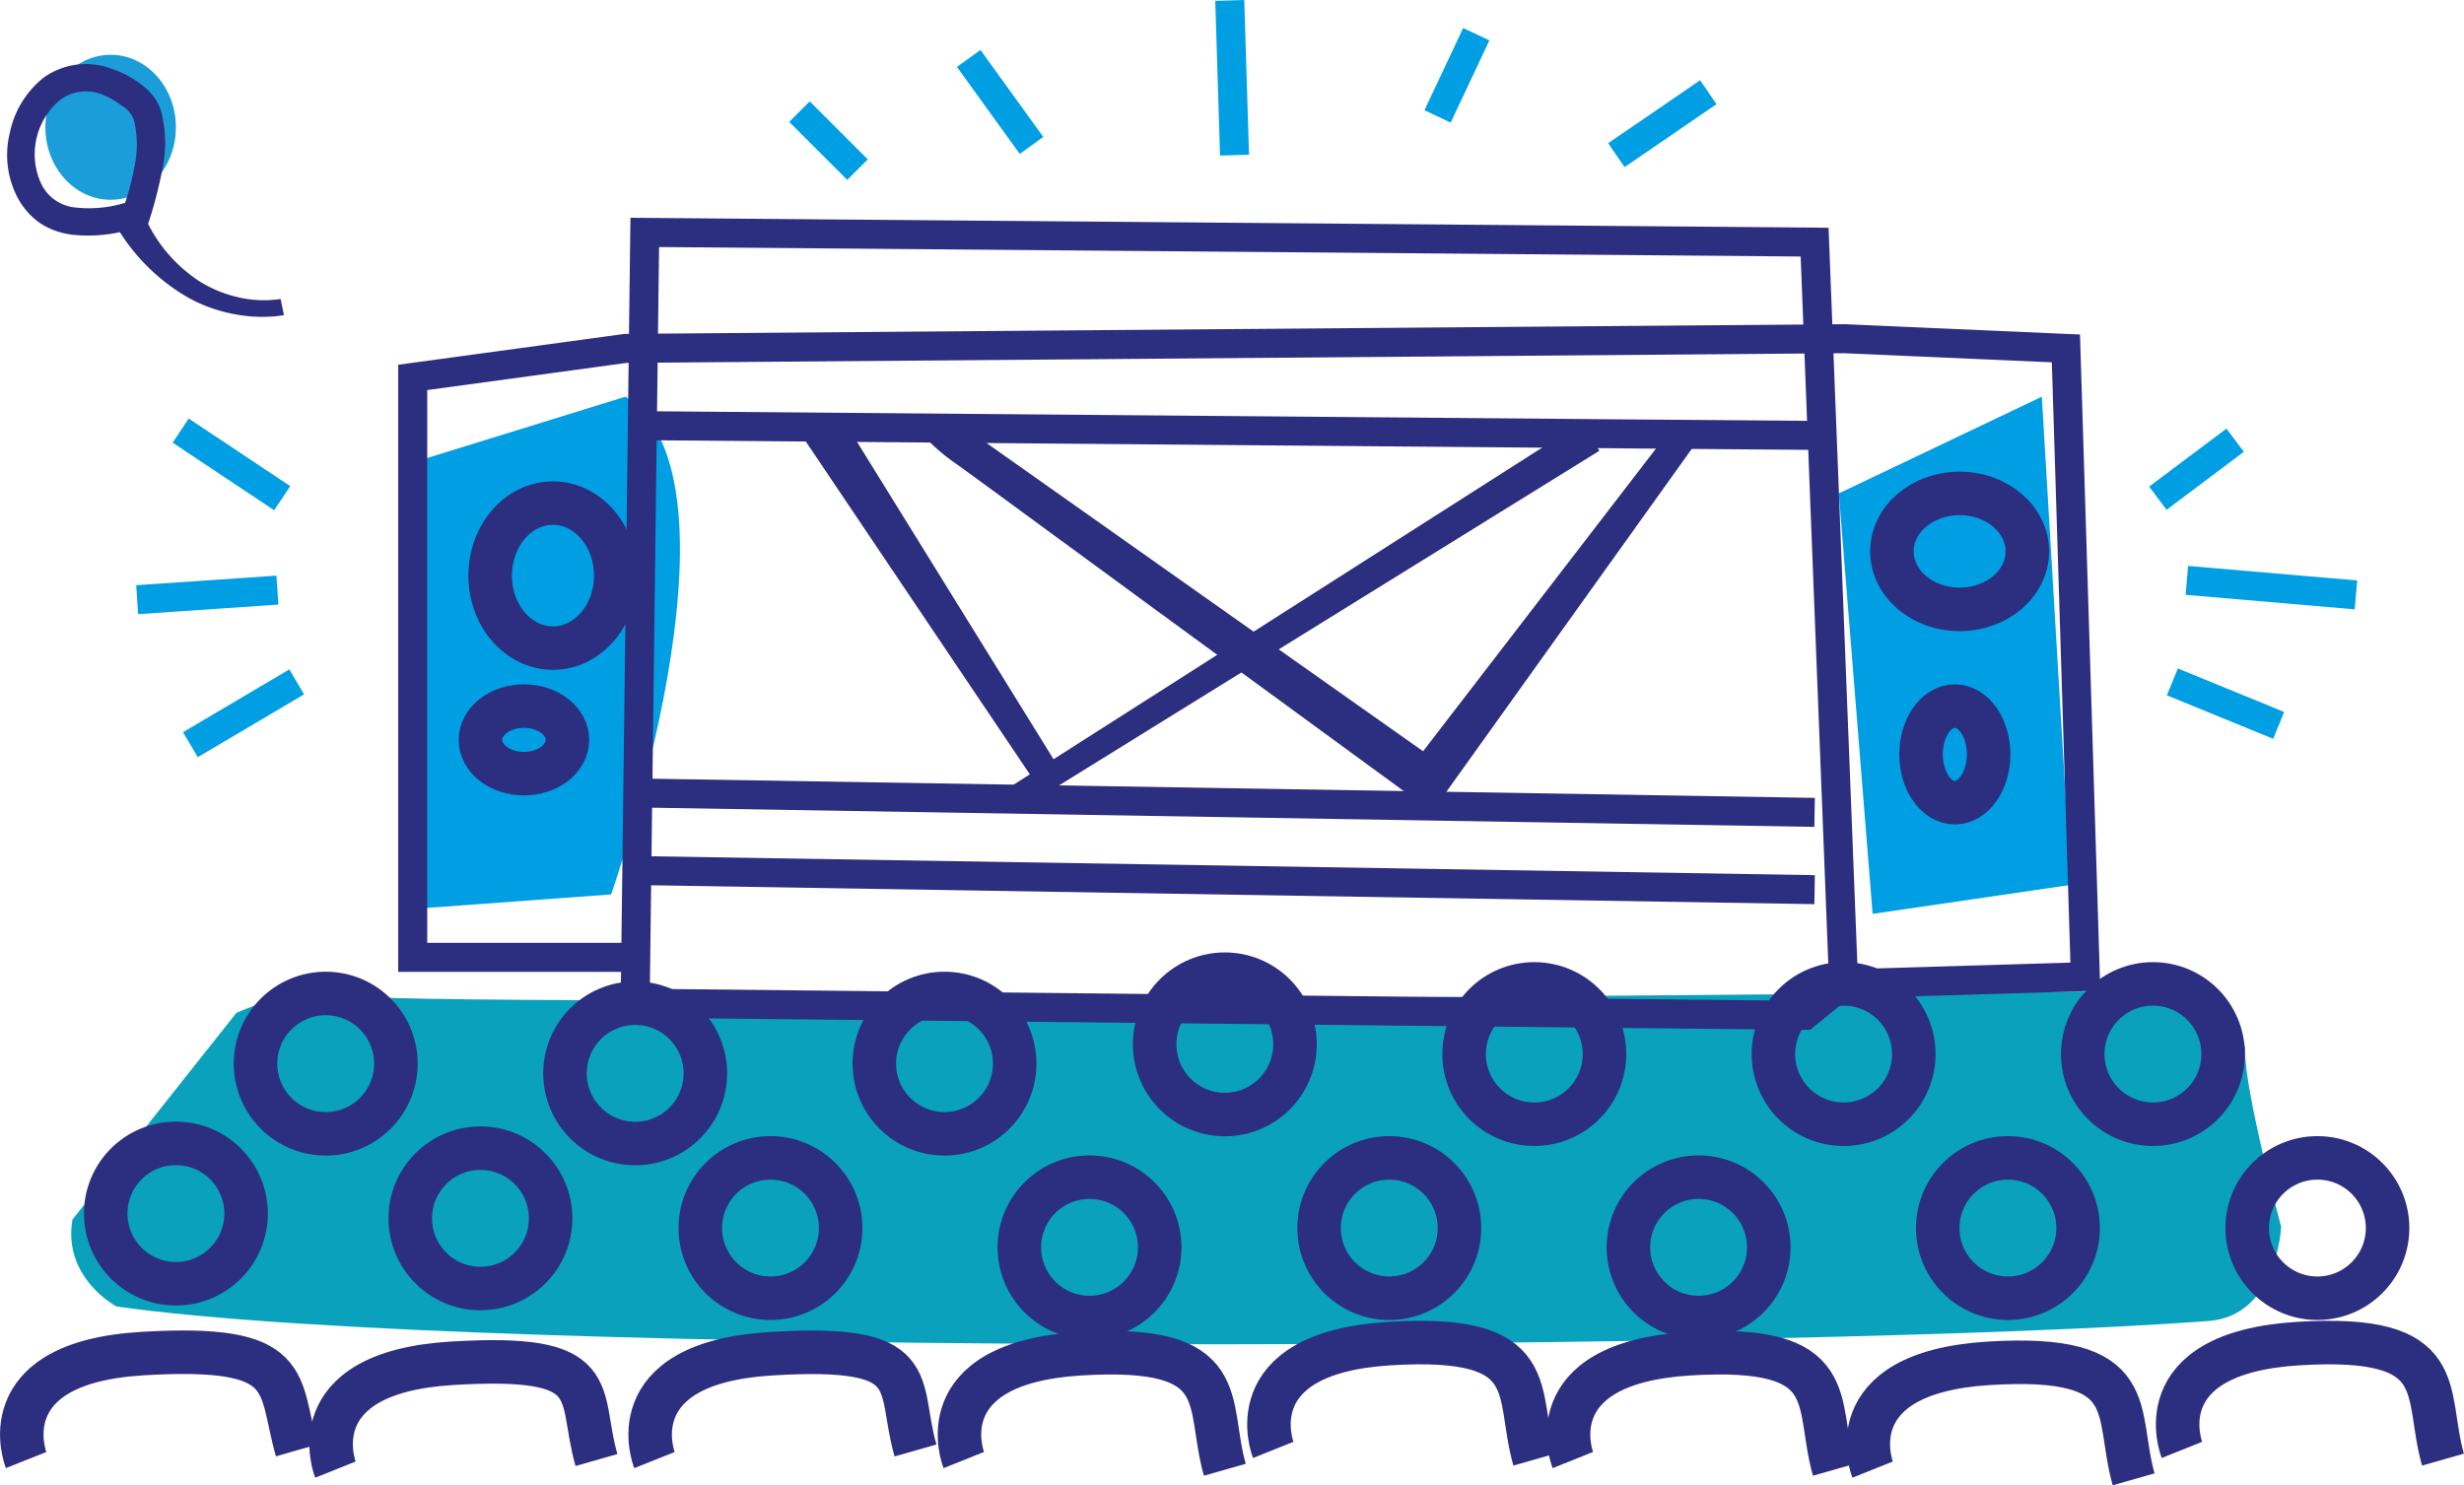 <svg xmlns="http://www.w3.org/2000/svg" viewBox="0 0 169.91 102.44"><defs><style>.cls-1{fill:#09a1bb;}.cls-2{fill:#009fe3;}.cls-3,.cls-4,.cls-6{fill:none;stroke-miterlimit:10;}.cls-3,.cls-4{stroke:#2c2e7f;}.cls-3{stroke-width:3px;}.cls-4,.cls-6{stroke-width:2px;}.cls-5{fill:#2c2e7f;}.cls-6{stroke:#009fe3;}.cls-7{fill:#1a9dd9;}</style></defs><title>Ресурс 4</title><g id="Слой_2" data-name="Слой 2"><g id="Слой_5" data-name="Слой 5"><path class="cls-1" d="M5,84.11,16.3,69.86s5-2.25,7.25-1.25,122.75-.25,122.75-.25,8.5,1,8.5,4,2.5,12.25,2.5,12.25-.26,6.14-5,6.5c-26.61,2-119,2.61-144.25-1C8,90.11,4.3,88.11,5,84.11Z"/><polygon class="cls-2" points="126.8 34.03 140.8 27.36 142.8 61.03 129.13 63.03 126.8 34.03"/><path class="cls-2" d="M43.13,27.36l-14,4.33s-2,33-1.33,32l.67-1,13.67-1S52.13,33.36,43.13,27.36Z"/><circle class="cls-3" cx="12.13" cy="83.7" r="4.84"/><circle class="cls-3" cx="33.13" cy="84.03" r="4.84"/><circle class="cls-3" cx="53.13" cy="84.7" r="4.84"/><circle class="cls-3" cx="75.13" cy="86.03" r="4.84"/><circle class="cls-3" cx="95.8" cy="84.7" r="4.84"/><circle class="cls-3" cx="117.13" cy="86.03" r="4.84"/><circle class="cls-3" cx="138.46" cy="84.7" r="4.84"/><circle class="cls-3" cx="159.8" cy="84.7" r="4.84"/><circle class="cls-3" cx="148.46" cy="72.7" r="4.84"/><circle class="cls-3" cx="127.13" cy="72.7" r="4.84"/><circle class="cls-3" cx="105.8" cy="72.7" r="4.84"/><circle class="cls-3" cx="84.46" cy="72.03" r="4.84"/><circle class="cls-3" cx="65.13" cy="73.36" r="4.84"/><circle class="cls-3" cx="43.8" cy="74.03" r="4.84"/><circle class="cls-3" cx="22.46" cy="73.36" r="4.84"/><polygon class="cls-4" points="127.13 67.86 125.13 16.7 44.46 16.03 43.8 69.19 124.46 70.03 127.13 67.86"/><polyline class="cls-4" points="127.13 67.86 143.8 67.36 142.46 24.03 127.13 23.36 43.13 24.03 28.46 26.03 28.46 66.03 43.13 66.03"/><polyline class="cls-4" points="44.46 29.36 113.8 29.94 125.13 30.03"/><line class="cls-4" x1="125.13" y1="56.03" x2="44.46" y2="54.7"/><line class="cls-4" x1="43.13" y1="60.03" x2="125.13" y2="61.36"/><path class="cls-3" d="M1.8,100.7S-.87,94,9.8,93.36s9.33,2,10.67,6.67"/><path class="cls-3" d="M23.13,101.36s-2.67-6.67,8-7.33,8.67,2,10,6.67"/><path class="cls-3" d="M45.13,100.7s-2.67-6.67,8-7.33,8.67,2,10,6.67"/><path class="cls-3" d="M66.46,100.7s-2.67-6.67,8-7.33,8.67,3.33,10,8"/><path class="cls-3" d="M87.8,100s-2.67-6.67,8-7.33,8.67,3.33,10,8"/><path class="cls-3" d="M108.46,100.7s-2.67-6.67,8-7.33,8.67,3.33,10,8"/><path class="cls-3" d="M129.13,101.36s-2.67-6.67,8-7.33,8.67,3.33,10,8"/><path class="cls-3" d="M150.46,100s-2.67-6.67,8-7.33,8.67,3.33,10,8"/><polygon class="cls-5" points="110.29 31.09 70.75 55.58 69.85 54.15 109.06 29.14 110.29 31.09"/><path class="cls-5" d="M65.28,28.76a14.11,14.11,0,0,1,2.19,1.4l2.12,1.5,4.25,3,8.49,6,17,12L97.22,53l18.51-24.06,1.55,1.15L99.63,54.76,98.76,56l-1.21-.89L80.76,42.84,72.38,36.7l-4.19-3.07-2.1-1.53a14.11,14.11,0,0,1-2-1.63Z"/><polygon class="cls-5" points="57.93 28.59 73.34 53.48 71.75 54.5 55.41 30.22 57.93 28.59"/><ellipse class="cls-3" cx="135.13" cy="38.03" rx="4.67" ry="4"/><ellipse class="cls-3" cx="38.13" cy="39.7" rx="4.33" ry="5"/><ellipse class="cls-3" cx="36.13" cy="51.03" rx="3" ry="2.33"/><ellipse class="cls-3" cx="134.8" cy="52.03" rx="2.33" ry="3.33"/><line class="cls-6" x1="85.13" y1="10.7" x2="84.8" y2="0.03"/><line class="cls-6" x1="71.13" y1="10.03" x2="66.8" y2="4.03"/><line class="cls-6" x1="59.13" y1="11.7" x2="55.13" y2="7.7"/><line class="cls-6" x1="99.13" y1="8.03" x2="101.8" y2="2.36"/><path class="cls-6" d="M111.46,10.7"/><line class="cls-6" x1="111.46" y1="10.7" x2="117.8" y2="6.36"/><line class="cls-6" x1="19.46" y1="34.36" x2="12.46" y2="29.7"/><line class="cls-6" x1="19.13" y1="40.7" x2="9.46" y2="41.36"/><line class="cls-6" x1="20.46" y1="47.03" x2="13.13" y2="51.36"/><line class="cls-6" x1="148.8" y1="34.36" x2="154.13" y2="30.36"/><line class="cls-6" x1="150.8" y1="40.03" x2="162.46" y2="41.03"/><line class="cls-6" x1="149.8" y1="47.03" x2="157.13" y2="50.03"/><ellipse class="cls-7" cx="7.63" cy="8.78" rx="4.5" ry="5"/><path class="cls-5" d="M19.58,21.74a10,10,0,0,1-3.35-.06,10.56,10.56,0,0,1-3.14-1.09A13.58,13.58,0,0,1,8.26,16h0L8,15.58l.18-.42a16.9,16.9,0,0,0,1.06-3.52,7.23,7.23,0,0,0,0-3.35,1.83,1.83,0,0,0-.85-1A5.17,5.17,0,0,0,7,6.5a3,3,0,0,0-2.84.38,4.87,4.87,0,0,0-1.32,5.79,2.9,2.9,0,0,0,2.36,1.64A8.46,8.46,0,0,0,8.59,14l.58,1.77a10.21,10.21,0,0,1-4.25.41,5.13,5.13,0,0,1-2.2-.82,5.12,5.12,0,0,1-1.54-1.79,6.36,6.36,0,0,1-.5-4.42A6.55,6.55,0,0,1,3,5.36,5,5,0,0,1,7.57,4.7a7.06,7.06,0,0,1,2,1,5.37,5.37,0,0,1,.9.8,3.5,3.5,0,0,1,.63,1.14A8.89,8.89,0,0,1,11.13,12a29.7,29.7,0,0,1-1.08,3.92L10,15h0a10.3,10.3,0,0,0,3.75,4.4,8.69,8.69,0,0,0,2.71,1.11,7.7,7.7,0,0,0,2.89.11Z"/></g></g></svg>